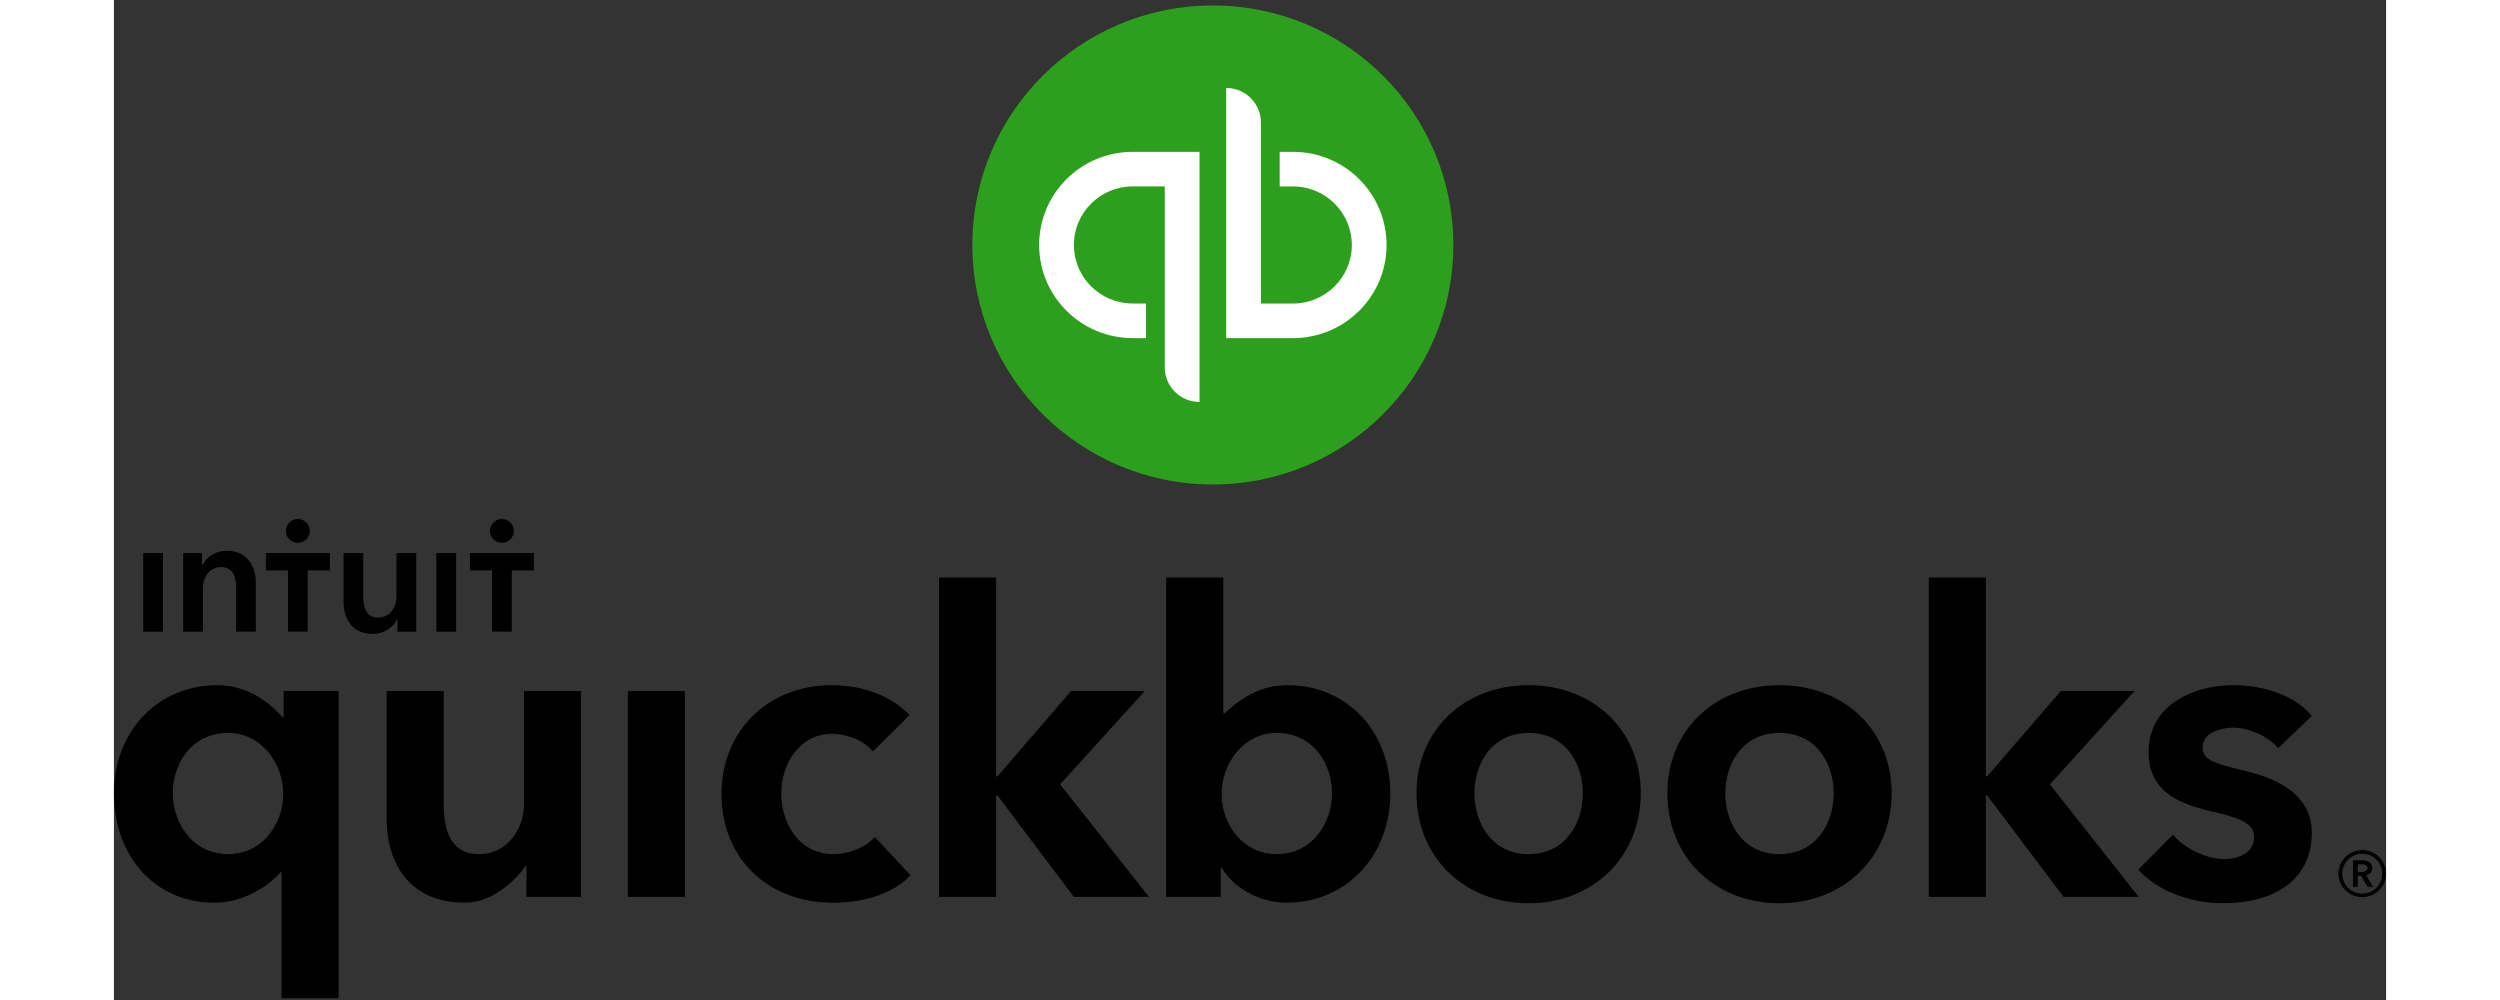 <svg xmlns="http://www.w3.org/2000/svg" viewBox="0 0 359 158" style="display: block; width: 160px; height: 64px;"><rect x="0" y="0" width="359" height="158" fill="#333333" stroke="none"/><g fill="none" fill-rule="evenodd"><path d="M336.3 121.688c-4.642-1.103-6.279-1.697-6.279-3.57 0-2.581 3.285-3.147 4.772-3.147 2.8 0 5.96 1.664 7.15 3.244l5.32-5.081c-2.461-3.077-7.298-4.87-12.405-4.87-6.528 0-13.383 3.27-13.383 10.574 0 6.272 4.937 8.165 9.767 9.318 5.091 1.18 6.908 2.043 6.908 4.085 0 3.01-3.43 3.502-4.61 3.502-2.951 0-6.372-1.682-8.216-3.862l-5.476 5.527c2.992 3.304 8.112 5.292 13.363 5.292 8.818 0 14.051-4.187 14.051-11.094 0-6.61-6.404-8.831-10.962-9.918zM183.712 134.95c-5.44 0-8.693-4.834-8.693-9.507 0-4.635 3.324-9.637 8.693-9.637 5.838 0 8.74 4.928 8.74 9.507 0 4.789-3.162 9.637-8.74 9.637zm1.774-26.688c-4.126 0-7.165 1.797-10.034 4.475h-.17V91.254h-9.02v50.455h8.626v-4.597h.136c2.034 3.321 6.074 5.513 10.265 5.513 9.312 0 16.37-7.28 16.37-17.311 0-9.88-6.975-17.05-16.173-17.05zm-22.617.916h-11.633l-11.647 13.498h-.2V91.254h-9.02v50.455h9.02v-16.044h.201l12.083 16.044h11.87L149.5 123.932l13.37-14.753zm100.295 25.772c-5.883 0-8.562-4.995-8.562-9.637 0-4.579 2.68-9.507 8.562-9.507s8.56 4.928 8.56 9.507c0 4.642-2.678 9.637-8.56 9.637zm0-26.688c-10.264 0-17.713 7.171-17.713 17.05 0 10.224 7.615 17.4 17.713 17.4 10.097 0 17.712-7.244 17.712-17.4 0-9.879-7.45-17.05-17.712-17.05zm56.083.916h-11.633l-11.647 13.498h-.2V91.254h-9.02v50.455h9.02v-16.044h.2l12.083 16.044h11.87l-14.042-17.777 13.369-14.753zm-95.72 25.772c-5.884 0-8.563-4.995-8.563-9.637 0-4.579 2.68-9.507 8.562-9.507s8.562 4.928 8.562 9.507c0 4.642-2.68 9.637-8.562 9.637zm0-26.688c-10.265 0-17.713 7.171-17.713 17.05 0 10.224 7.614 17.4 17.712 17.4 10.098 0 17.712-7.244 17.712-17.4 0-9.879-7.449-17.05-17.712-17.05zM18.06 134.951c-5.577 0-8.749-4.848-8.749-9.637 0-4.579 2.912-9.507 8.749-9.507 5.37 0 8.692 5.002 8.692 9.637 0 4.673-3.25 9.507-8.692 9.507zm8.758-21.642h-.2c-1.274-1.403-4.726-5.046-10.332-5.046-9.197 0-16.284 7.171-16.284 17.05 0 10.032 6.54 17.312 15.851 17.312 4.228 0 8.2-2.23 10.502-4.826h.134v19.929h9.02v-48.549h-8.691v4.13zm54.377 28.4h9.02v-32.53h-9.02v32.53zm-16.402-14.694c0 3.822-2.503 7.936-7.167 7.936-3.594 0-5.514-2.553-5.514-7.805v-17.967h-9.02v20.19c0 6.718 3.366 13.256 12.368 13.256 4.245 0 7.8-3.327 9.592-5.783h.135v4.867h8.626v-32.53h-9.02v17.836zm48.916 7.936c-5.491 0-8.26-4.886-8.26-9.61 0-4.725 3.004-9.403 7.997-9.403 2.338 0 5.294 1.167 6.454 2.81l5.814-5.769c-2.814-2.952-7.3-4.716-12.268-4.716-10.112 0-17.45 7.227-17.45 17.18 0 10.117 7.256 17.182 17.647 17.182 4.945 0 9.514-1.44 12.222-4.341l-5.655-6.043c-1.306 1.584-4.044 2.71-6.5 2.71zM354.527 137.766v-1.198h.691c.396 0 .841.116.841.575 0 .508-.494.623-.922.623h-.61zm2.289-.607c0-.902-.774-1.23-1.565-1.23h-1.481v4.198h.757v-1.754h.544l.988 1.754h.921l-1.135-1.837c.592-.13.97-.524.97-1.131zm-1.581 4.034c-1.745 0-3.162-1.427-3.162-3.148a3.156 3.156 0 013.162-3.15 3.156 3.156 0 013.161 3.15c0 1.721-1.416 3.148-3.161 3.148zm0-6.87c-2.075 0-3.753 1.656-3.753 3.722s1.678 3.689 3.753 3.689 3.754-1.623 3.754-3.69c0-2.065-1.68-3.722-3.754-3.722z" fill="#000"></path><path d="M135.634 38.706c0-20.899 17.013-37.838 37.998-37.838 20.986 0 37.998 16.94 37.998 37.838 0 20.897-17.012 37.839-37.998 37.839-20.985 0-37.998-16.942-37.998-37.839" fill="#2CA01C"></path><path d="M186.301 23.992h-2.11v5.466h2.11c5.122 0 9.289 4.15 9.289 9.25 0 5.099-4.167 9.249-9.289 9.249h-5.073v-28.59c0-3.018-2.457-5.465-5.488-5.465v39.52H186.3c8.161 0 14.777-6.588 14.777-14.715 0-8.127-6.616-14.715-14.777-14.715m-40.116 14.713c0 8.126 6.616 14.715 14.777 14.715h2.111v-5.466h-2.111c-5.121 0-9.288-4.149-9.288-9.25 0-5.1 4.167-9.249 9.288-9.249h5.073v28.59c0 3.018 2.457 5.465 5.489 5.465V23.99h-10.562c-8.161 0-14.777 6.589-14.777 14.715" fill="#FFF"></path><path d="M50.95 99.799h3.116V87.386h-3.115v12.413zm5.3-12.42v2.749h3.494v9.67h3.116v-9.67h3.494v-2.75H56.25zm-11.606 6.834c0 1.655-.936 3.361-2.908 3.361-2 0-2.337-1.835-2.337-3.31v-6.878h-3.116v7.758c0 2.535 1.349 5.016 4.596 5.016 1.843 0 3.324-1.111 3.869-2.353h.052V99.8h2.96V87.386h-3.116v6.827zm-20.635-4.085h3.494v9.67h3.116v-9.67h3.494v-2.75H24.009v2.75zm5.052-4.368a1.88 1.88 0 001.883-1.875 1.88 1.88 0 00-1.883-1.875 1.88 1.88 0 00-1.883 1.875 1.88 1.88 0 001.883 1.875zm32.241 0c1.04 0 1.882-.84 1.882-1.875a1.879 1.879 0 00-1.882-1.875 1.88 1.88 0 00-1.883 1.875 1.88 1.88 0 001.883 1.875zM4.635 99.8H7.75V87.386H4.635v12.413zm13.19-12.776c-1.844 0-3.324 1.113-3.869 2.354h-.052v-1.991h-2.96v12.413h3.115V92.97c0-1.654.936-3.362 2.909-3.362 2 0 2.337 1.837 2.337 3.31v6.88h3.116V92.04c0-2.535-1.35-5.018-4.597-5.018z" fill="#000"></path></g></svg>